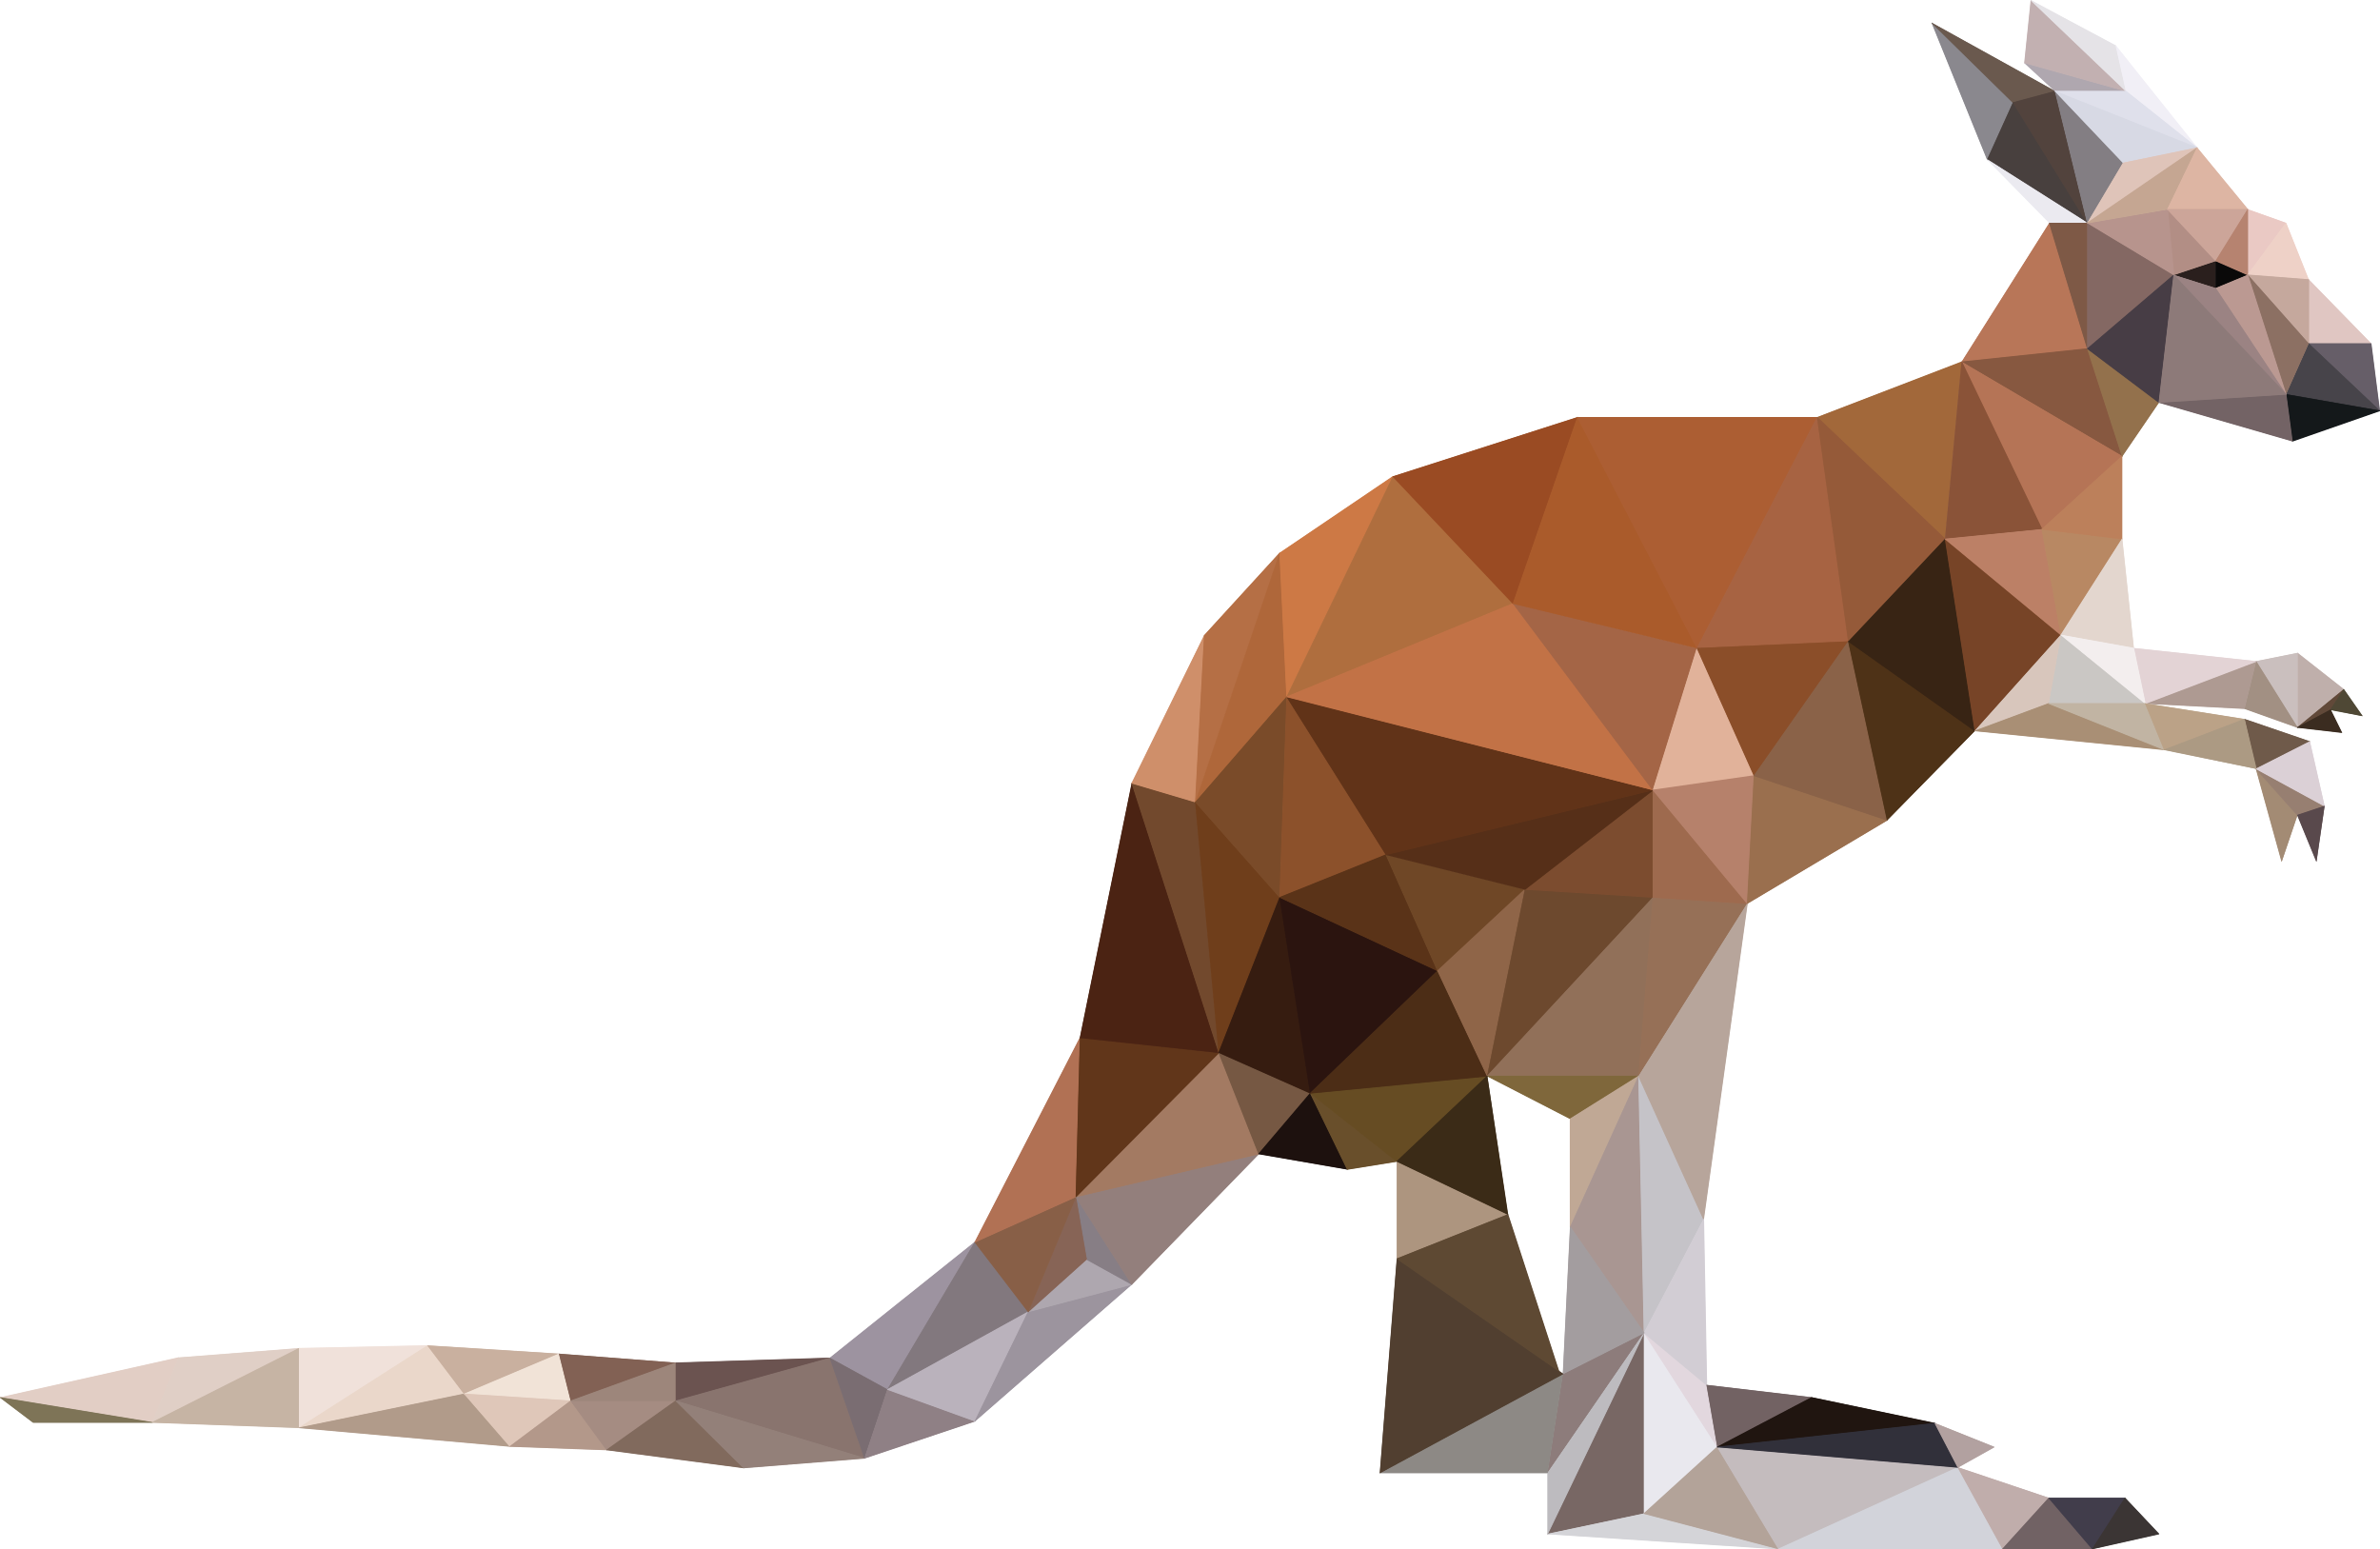 <svg xmlns="http://www.w3.org/2000/svg" viewBox="0 0 678.16 441.42"><title>Asset 2</title><g id="Layer_2" data-name="Layer 2"><g id="Layer_2-2" data-name="Layer 2"><path d="M.08,398.29a.11.11,0,0,1-.08-.1.1.1,0,0,1,.08-.1l50.78-11.36a.09.09,0,0,1,.08,0,.09.09,0,0,1,0,.1L43.5,405.32a.11.11,0,0,1-.09.07Z" style="fill:#e2cec5"/><polygon points="0.1 398.19 50.86 386.83 43.41 405.29 0.1 398.19" style="fill:#e2cec5"/><path d="M9.43,405.39,0,398.27a.1.1,0,0,1,0-.12.09.09,0,0,1,.09-.06l43.32,7.1a.09.09,0,0,1,.08.11.09.09,0,0,1-.09.09Z" style="fill:#7e7457"/><polygon points="9.43 405.29 0.1 398.19 43.41 405.29 9.43 405.29" style="fill:#7e7457"/><path d="M43.41,405.39a.09.09,0,0,1-.07,0,.11.11,0,0,1,0-.11l7.46-18.46a.09.09,0,0,1,.08-.06l34.4-2.67a.1.1,0,0,1,.1.08.1.1,0,0,1,0,.11L43.45,405.38Z" style="fill:#e0cfc6"/><polygon points="50.86 386.83 85.25 384.17 43.41 405.29 50.86 386.83" style="fill:#e0cfc6"/><path d="M43.4,405.39a.11.11,0,0,1-.09-.08.09.09,0,0,1,0-.11l41.85-21.12,0,0,.06,0a.09.09,0,0,1,0,.08v22.65a.11.11,0,0,1,0,.08l-.07,0Z" style="fill:#c6b4a4"/><polygon points="43.41 405.29 85.25 384.17 85.25 406.81 43.41 405.29" style="fill:#c6b4a4"/><path d="M85.25,406.91h0a.1.1,0,0,1-.06-.09V384.16a.12.12,0,0,1,.1-.1l36.64-.78a.1.1,0,0,1,.09.07.08.08,0,0,1,0,.11L85.31,406.9Z" style="fill:#f0e1da"/><polygon points="121.89 383.38 85.25 384.17 85.25 406.81 121.89 383.38" style="fill:#f0e1da"/><path d="M85.25,406.91a.1.1,0,0,1-.09-.06.1.1,0,0,1,0-.12l36.63-23.44h.06a.09.09,0,0,1,.08,0L132.4,397.1a.1.1,0,0,1,0,.1.1.1,0,0,1-.08.06Z" style="fill:#ead7ca"/><polygon points="121.89 383.38 132.32 397.16 85.25 406.81 121.89 383.38" style="fill:#ead7ca"/><path d="M85.24,406.91a.11.11,0,0,1-.09-.09.1.1,0,0,1,.08-.1l47.09-9.66a.12.12,0,0,1,.08,0l13,15a.09.09,0,0,1,0,.11.09.09,0,0,1-.09.05Z" style="fill:#b19b8a"/><polygon points="85.25 406.81 145.32 412.13 132.32 397.16 85.25 406.81" style="fill:#b19b8a"/><path d="M132.32,397.26a.07.07,0,0,1-.07,0l-10.44-13.78a.09.09,0,0,1,0-.11.11.11,0,0,1,.09-.05l37.42,2.36a.11.11,0,0,1,.1.08.11.11,0,0,1-.06.11l-27,11.43Z" style="fill:#c9b09f"/><polygon points="121.89 383.38 159.31 385.74 132.32 397.16 121.89 383.38" style="fill:#c9b09f"/><path d="M132.32,397.26a.08.08,0,0,1-.09-.08.09.09,0,0,1,.06-.11l27-11.42h.08a.08.08,0,0,1,.05.07l3.35,13.39a.1.1,0,0,1,0,.09.09.09,0,0,1-.07,0Z" style="fill:#f1e3d7"/><polygon points="159.31 385.74 162.66 399.13 132.32 397.16 159.31 385.74" style="fill:#f1e3d7"/><path d="M145.32,412.23a.11.11,0,0,1-.07,0l-13-15a.09.09,0,0,1,0-.11.08.08,0,0,1,.08-.06l30.34,2a.11.11,0,0,1,.09.07.1.1,0,0,1,0,.11l-17.34,13S145.34,412.23,145.32,412.23Z" style="fill:#dfc7b9"/><polygon points="132.32 397.16 162.66 399.13 145.32 412.13 132.32 397.16" style="fill:#dfc7b9"/><path d="M162.66,399.23h0a.06.06,0,0,1-.05-.06l-3.35-13.4a.08.08,0,0,1,0-.08.09.09,0,0,1,.08,0l33.29,2.56c.05,0,.08,0,.09.09a.09.09,0,0,1-.06.1l-29.94,10.84Z" style="fill:#826154"/><polygon points="159.31 385.74 192.59 388.3 162.66 399.13 159.31 385.74" style="fill:#826154"/><path d="M145.32,412.23a.1.1,0,0,1-.09-.07.11.11,0,0,1,0-.11l17.34-13,.06,0h0l.07,0,10.24,14a.12.12,0,0,1,0,.1.11.11,0,0,1-.09.06Z" style="fill:#b3988a"/><polygon points="145.32 412.13 172.9 413.12 162.66 399.13 145.32 412.13" style="fill:#b3988a"/><path d="M172.9,413.22a.12.12,0,0,1-.08,0l-10.25-14a.09.09,0,0,1,0-.1.09.09,0,0,1,.09-.06h29.93a.11.11,0,0,1,.1.07.09.09,0,0,1,0,.11L173,413.2Z" style="fill:#a58c82"/><polygon points="162.66 399.13 192.59 399.13 172.9 413.12 162.66 399.13" style="fill:#a58c82"/><path d="M162.66,399.23a.09.09,0,0,1-.1-.08.1.1,0,0,1,.06-.11l29.94-10.83h0l.06,0a.09.09,0,0,1,0,.08v10.83a.09.09,0,0,1-.1.1Z" style="fill:#9d867b"/><polygon points="162.66 399.13 192.59 388.3 192.59 399.13 162.66 399.13" style="fill:#9d867b"/><path d="M192.59,399.23a.07.07,0,0,1-.06,0,.12.12,0,0,1,0-.08V388.3a.1.1,0,0,1,.1-.1l43.92-1.38a.11.11,0,0,1,.1.09.1.1,0,0,1-.07.11l-43.92,12.21Z" style="fill:#6b5350"/><polygon points="192.59 388.3 236.51 386.92 192.59 399.13 192.59 388.3" style="fill:#6b5350"/><path d="M246.33,415.58l-53.77-16.35a.1.1,0,0,1-.07-.1.1.1,0,0,1,.07-.09l43.93-12.22h0a.12.12,0,0,1,.1.07l9.84,28.56a.08.08,0,0,1,0,.1.09.09,0,0,1-.07,0Z" style="fill:#89746e"/><polygon points="192.59 399.13 246.36 415.48 236.51 386.92 192.59 399.13" style="fill:#89746e"/><path d="M172.88,413.22a.11.11,0,0,1-.08-.08.1.1,0,0,1,0-.1l19.69-14,.06,0a.09.09,0,0,1,.07,0L212,418.17a.09.09,0,0,1,0,.11.1.1,0,0,1-.09.06Z" style="fill:#816a5d"/><polygon points="172.9 413.12 211.89 418.24 192.59 399.13 172.9 413.12" style="fill:#816a5d"/><path d="M211.89,418.34a.11.11,0,0,1-.07,0l-19.3-19.11a.09.09,0,0,1,0-.12.09.09,0,0,1,.08-.05h0l53.77,16.34a.12.12,0,0,1,.07.11c0,.05,0,.09-.09.09Z" style="fill:#938079"/><polygon points="192.59 399.13 246.36 415.48 211.89 418.24 192.59 399.13" style="fill:#938079"/><path d="M252.88,396h0l-16.38-9a.22.22,0,0,1-.05-.08.11.11,0,0,1,0-.09l41.28-33,.06,0a.11.11,0,0,1,.07,0,.11.11,0,0,1,0,.12l-24.91,42A.11.11,0,0,1,252.88,396Z" style="fill:#9d93a0"/><polygon points="236.51 386.92 277.79 353.89 252.88 395.89 236.51 386.92" style="fill:#9d93a0"/><path d="M246.36,415.58a.12.12,0,0,1-.1-.07L236.42,387a.08.08,0,0,1,0-.1.09.09,0,0,1,.06,0h.05l16.37,9a.11.11,0,0,1,0,.12l-6.53,19.59a.1.1,0,0,1-.09.07Z" style="fill:#7a6d72"/><polygon points="252.88 395.89 246.36 415.48 236.51 386.92 252.88 395.89" style="fill:#7a6d72"/><path d="M246.36,415.58a.09.09,0,0,1-.07,0,.1.1,0,0,1,0-.1l6.53-19.59a.1.1,0,0,1,.05-.06h.08l24.9,9a.12.12,0,0,1,.07.1.1.1,0,0,1-.07.09l-31.43,10.54Z" style="fill:#8f8085"/><polygon points="252.88 395.89 277.79 404.94 246.36 415.48 252.88 395.89" style="fill:#8f8085"/><path d="M252.88,396a.11.11,0,0,1-.07,0,.09.09,0,0,1,0-.12l24.9-42a.14.14,0,0,1,.08,0h0a.12.12,0,0,1,.08,0l15.18,19.87a.08.08,0,0,1,0,.08.12.12,0,0,1-.05.07L252.93,396Z" style="fill:#82787e"/><polygon points="277.79 353.89 292.97 373.76 252.88 395.89 277.79 353.89" style="fill:#82787e"/><path d="M277.76,405l-24.91-9a.1.1,0,0,1-.07-.08.11.11,0,0,1,.06-.1l40.08-22.13H293a.1.1,0,0,1,.09.14L277.88,405a.1.1,0,0,1-.09.06Z" style="fill:#bab2bc"/><polygon points="292.97 373.76 277.79 404.94 252.88 395.89 292.97 373.76" style="fill:#bab2bc"/><path d="M277.79,405l-.06,0a.11.11,0,0,1,0-.13l15.18-31.18,29.6-7.86h0a.09.09,0,0,1,.08,0,.09.09,0,0,1,0,.13l-44.71,39A.11.11,0,0,1,277.79,405Z" style="fill:#9c949e"/><polygon points="292.97 373.76 322.51 365.95 277.79 404.94 292.97 373.76" style="fill:#9c949e"/><path d="M293,373.86a.12.12,0,0,1-.09-.05.11.11,0,0,1,0-.13l16.63-14.93a.09.09,0,0,1,.07,0h0l12.9,7.13a.11.11,0,0,1,.06.1.12.12,0,0,1-.08.09L293,373.85Z" style="fill:#aea7af"/><polygon points="292.97 373.76 309.61 358.82 322.51 365.95 292.97 373.76" style="fill:#aea7af"/><path d="M322.51,366.05h-.05l-12.9-7.13L306.45,341a.09.09,0,0,1,.07-.11h0a.12.12,0,0,1,.09.05l15.95,24.95a.09.09,0,0,1,0,.12A.11.11,0,0,1,322.51,366.05Z" style="fill:#877e85"/><polygon points="309.61 358.82 306.55 341 322.51 365.95 309.61 358.82" style="fill:#877e85"/><path d="M293,373.86l-.05,0a.1.1,0,0,1,0-.12L306.46,341a.09.09,0,0,1,.09-.06h0a.11.11,0,0,1,.09.08l3.06,17.83-16.67,15A.09.09,0,0,1,293,373.86Z" style="fill:#876456"/><polygon points="306.55 341 292.97 373.76 309.61 358.82 306.55 341" style="fill:#876456"/><path d="M293,373.86a.12.12,0,0,1-.08,0L277.71,354a.11.11,0,0,1,0-.08.11.11,0,0,1,.06-.07l28.76-12.89h0a.1.1,0,0,1,.09.14L293.06,373.8a.11.11,0,0,1-.07.06Z" style="fill:#885f47"/><polygon points="277.79 353.89 306.55 341 292.97 373.76 277.79 353.89" style="fill:#885f47"/><path d="M277.79,354a.1.1,0,0,1-.09-.14l29.95-58.21a.1.1,0,0,1,.09-.06h0a.11.11,0,0,1,.08.1L306.65,341a.09.09,0,0,1-.06.09L277.83,354Z" style="fill:#b17154"/><polygon points="277.79 353.89 307.74 295.68 306.55 341 277.79 353.89" style="fill:#b17154"/><path d="M322.5,366.05a.1.1,0,0,1-.08-.05l-15.95-24.95a.09.09,0,0,1,0-.09.11.11,0,0,1,.07-.06l52.11-12.22h0a.12.12,0,0,1,.09.05.11.11,0,0,1,0,.12L322.58,366a.11.11,0,0,1-.07,0Z" style="fill:#937f7c"/><polygon points="306.55 341 358.66 328.78 322.51 365.95 306.55 341" style="fill:#937f7c"/><path d="M306.55,341.1a.12.12,0,0,1-.09-.05.11.11,0,0,1,0-.12l40.74-41.08a.08.08,0,0,1,.07,0h0a.09.09,0,0,1,.07.06l11.37,28.85a.14.14,0,0,1,0,.09.18.18,0,0,1-.07.05L306.57,341.1Z" style="fill:#a37a62"/><polygon points="306.55 341 347.29 299.93 358.66 328.78 306.55 341" style="fill:#a37a62"/><path d="M306.55,341.1h0a.09.09,0,0,1-.06-.09l1.19-45.32a.08.08,0,0,1,0-.07.11.11,0,0,1,.07,0l39.56,4.24a.1.1,0,0,1,.08.07s0,.08,0,.1l-40.74,41.08A.09.09,0,0,1,306.55,341.1Z" style="fill:#61361a"/><polygon points="306.55 341 307.74 295.68 347.29 299.93 306.55 341" style="fill:#61361a"/><path d="M358.64,328.88a.11.11,0,0,1-.07-.06L347.19,300a.11.11,0,0,1,0-.11.09.09,0,0,1,.07,0h0L373.4,311.4a.09.09,0,0,1,0,.15l-14.7,17.29a.09.09,0,0,1-.08,0Z" style="fill:#765843"/><polygon points="347.29 299.93 373.36 311.49 358.66 328.78 347.29 299.93" style="fill:#765843"/><path d="M307.73,295.78a.1.1,0,0,1-.07,0,.11.11,0,0,1,0-.08l14.77-72.53a.12.12,0,0,1,.09-.08h0a.1.1,0,0,1,.09.07l24.78,76.77a.09.09,0,0,1,0,.1.08.08,0,0,1-.07,0Z" style="fill:#4b2313"/><polygon points="307.74 295.68 322.51 223.15 347.29 299.93 307.74 295.68" style="fill:#4b2313"/><path d="M347.29,300a.1.1,0,0,1-.1-.07l-24.78-76.76a.14.14,0,0,1,0-.11.11.11,0,0,1,.08,0h0l18.12,5.37a.1.1,0,0,1,.07.09l6.67,71.39a.1.1,0,0,1-.08.11Z" style="fill:#72492d"/><polygon points="347.29 299.93 340.62 228.53 322.51 223.15 347.29 299.93" style="fill:#72492d"/><path d="M340.59,228.62l-18.11-5.37a.13.13,0,0,1-.07-.06.08.08,0,0,1,0-.08L343.08,181a.09.09,0,0,1,.09-.05h0a.11.11,0,0,1,.08.1l-2.55,47.52a.12.12,0,0,1,0,.08l-.06,0Z" style="fill:#cf8f6a"/><polygon points="340.62 228.53 343.17 181.01 322.51 223.15 340.62 228.53" style="fill:#cf8f6a"/><path d="M340.6,228.63a.11.11,0,0,1-.08-.11L343.07,181l21.52-23.54a.11.11,0,0,1,.07,0h0a.12.12,0,0,1,.05.12l-24.05,71a.1.1,0,0,1-.09.07Z" style="fill:#b56f45"/><polygon points="343.17 181.01 364.66 157.53 340.62 228.53 343.17 181.01" style="fill:#b56f45"/><path d="M340.62,228.63h-.05a.1.1,0,0,1,0-.12l24-71a.1.1,0,0,1,.09-.07h0a.11.11,0,0,1,.08.1l2,41-26,30.05A.09.09,0,0,1,340.62,228.63Z" style="fill:#af673a"/><polygon points="364.66 157.53 366.64 198.54 340.62 228.53 364.66 157.53" style="fill:#af673a"/><path d="M347.27,300a.09.09,0,0,1-.08-.09l-6.67-71.39a.09.09,0,0,1,.06-.1h0a.08.08,0,0,1,.07,0l24.05,27.16a.12.12,0,0,1,0,.1L347.38,300a.09.09,0,0,1-.09.06Z" style="fill:#6f3e1b"/><polygon points="340.62 228.53 364.66 255.68 347.29 299.93 340.62 228.53" style="fill:#6f3e1b"/><path d="M373.36,311.59h0L347.25,300a.11.11,0,0,1-.06-.13l17.38-44.24a.11.11,0,0,1,.09-.07h0a.11.11,0,0,1,.09.09l8.7,55.8a.1.1,0,0,1,0,.1Z" style="fill:#361c10"/><polygon points="364.66 255.68 373.36 311.49 347.29 299.93 364.66 255.68" style="fill:#361c10"/><path d="M364.66,255.78a.09.09,0,0,1-.07,0l-24-27.16a.09.09,0,0,1,0-.13l26-30a.13.13,0,0,1,.07,0h0a.1.1,0,0,1,.06.1l-2,57.14a.1.1,0,0,1-.06.09Z" style="fill:#7a4b29"/><polygon points="364.66 255.68 366.64 198.54 340.62 228.53 364.66 255.68" style="fill:#7a4b29"/><path d="M366.62,198.64a.11.11,0,0,1-.08-.09l-2-41,32.29-21.87.06,0,.07,0a.11.11,0,0,1,0,.12l-30.27,62.8a.1.1,0,0,1-.09.06Z" style="fill:#cd7945"/><polygon points="364.66 157.53 396.91 135.75 366.64 198.54 364.66 157.53" style="fill:#cd7945"/><path d="M358.64,328.88a.13.13,0,0,1-.08-.07.1.1,0,0,1,0-.09l14.71-17.3a.09.09,0,0,1,.07,0h0a.08.08,0,0,1,.07.05L384,333.14a.14.14,0,0,1,0,.11.12.12,0,0,1-.08,0Z" style="fill:#1d110e"/><polygon points="358.66 328.78 383.9 333.19 373.36 311.49 358.66 328.78" style="fill:#1d110e"/><path d="M383.9,333.29a.09.09,0,0,1-.09-.06l-10.54-21.7a.1.1,0,0,1,0-.12.07.07,0,0,1,.06,0s.05,0,.06,0l24.68,19.44a.1.1,0,0,1,0,.1.08.08,0,0,1-.08.07Z" style="fill:#694f2b"/><polygon points="383.9 333.19 398.04 330.92 373.36 311.49 383.9 333.19" style="fill:#694f2b"/><path d="M398,331a.07.07,0,0,1-.06,0L373.3,311.56a.08.08,0,0,1,0-.1.08.08,0,0,1,.08-.07l50.43-4.89a.09.09,0,0,1,.09.06.09.09,0,0,1,0,.11L398.11,331A.1.1,0,0,1,398,331Z" style="fill:#664c23"/><polygon points="373.36 311.49 423.78 306.6 398.04 330.92 373.36 311.49" style="fill:#664c23"/><path d="M373.33,311.58a.1.1,0,0,1-.07-.08l-8.7-55.8a.13.13,0,0,1,0-.1l.06,0h0l45,20.93a.16.16,0,0,1,.06.08.16.16,0,0,1,0,.09l-36.28,34.87a.09.09,0,0,1-.07,0Z" style="fill:#2b140f"/><polygon points="364.66 255.68 409.64 276.62 373.36 311.49 364.66 255.68" style="fill:#2b140f"/><path d="M373.36,311.59a.11.11,0,0,1-.09-.06.11.11,0,0,1,0-.12l36.28-34.87a.08.08,0,0,1,.07,0h0a.08.08,0,0,1,.07.05l14.14,30s0,.06,0,.09a.14.14,0,0,1-.08.05Z" style="fill:#4c2d16"/><polygon points="409.64 276.62 423.78 306.6 373.36 311.49 409.64 276.62" style="fill:#4c2d16"/><path d="M364.66,255.78h-.05a.12.12,0,0,1-.05-.09l2-57.14a.11.11,0,0,1,.08-.09h0a.11.11,0,0,1,.09.05l28.28,45a.08.08,0,0,1,0,.08s0,0,0,.06L364.7,255.78Z" style="fill:#8c512b"/><polygon points="366.64 198.54 394.93 243.52 364.66 255.68 366.64 198.54" style="fill:#8c512b"/><path d="M409.6,276.71l-45-20.94a.1.1,0,0,1-.06-.09.1.1,0,0,1,.07-.09l30.26-12.16h0a.1.1,0,0,1,.09.06l14.71,33.09a.11.11,0,0,1,0,.12l-.07,0Z" style="fill:#5a3318"/><polygon points="394.93 243.52 409.64 276.62 364.66 255.68 394.93 243.52" style="fill:#5a3318"/><path d="M409.62,276.71a.08.08,0,0,1-.07,0l-14.71-33.1a.09.09,0,0,1,0-.1.09.09,0,0,1,.08,0l39.62,9.9a.11.11,0,0,1,.08.08.1.1,0,0,1,0,.09l-24.89,23.2a.1.1,0,0,1-.07,0Z" style="fill:#6f4726"/><polygon points="394.93 243.52 434.53 253.42 409.64 276.62 394.93 243.52" style="fill:#6f4726"/><path d="M423.78,306.7a.1.1,0,0,1-.09-.06l-14.14-30a.11.11,0,0,1,0-.12l24.89-23.19a.11.11,0,0,1,.07,0h.05a.1.1,0,0,1,.05.11l-10.75,53.18a.11.11,0,0,1-.09.08Z" style="fill:#8f6548"/><polygon points="434.53 253.42 423.78 306.6 409.64 276.62 434.53 253.42" style="fill:#8f6548"/><path d="M423.78,306.7h0a.13.13,0,0,1-.06-.11l10.75-53.18a.1.1,0,0,1,.1-.08L471,255.58a.11.11,0,0,1,.09.07.08.08,0,0,1,0,.1l-47.23,50.92A.11.11,0,0,1,423.78,306.7Z" style="fill:#6d492e"/><polygon points="423.78 306.6 471.02 255.68 434.53 253.42 423.78 306.6" style="fill:#6d492e"/><path d="M434.52,253.52a.11.11,0,0,1-.09-.07.12.12,0,0,1,0-.11L471,225.06l.06,0h0a.11.11,0,0,1,.06.09v30.55a.11.11,0,0,1,0,.08l-.07,0Z" style="fill:#7c4c2f"/><polygon points="434.53 253.42 471.02 225.13 471.02 255.68 434.53 253.42" style="fill:#7c4c2f"/><path d="M394.9,243.62a.1.1,0,0,1-.07-.1.1.1,0,0,1,.08-.1L471,225a.11.11,0,0,1,.09.06.1.1,0,0,1,0,.12L434.59,253.5l-.06,0Z" style="fill:#562f18"/><polygon points="394.93 243.52 471.02 225.13 434.53 253.42 394.93 243.52" style="fill:#562f18"/><path d="M394.93,243.62a.12.12,0,0,1-.09-.05l-28.28-45a.11.11,0,0,1,0-.11.1.1,0,0,1,.08-.05L471,225a.09.09,0,0,1,.08.09.1.1,0,0,1-.08.1L395,243.62Z" style="fill:#613318"/><polygon points="366.64 198.54 471.02 225.13 394.93 243.52 366.64 198.54" style="fill:#613318"/><path d="M366.64,198.65a.13.13,0,0,1-.07,0,.11.11,0,0,1,0-.11l30.27-62.79a.11.11,0,0,1,.07-.06h0a.09.09,0,0,1,.07,0l34.23,36.21a.09.09,0,0,1,0,.09.09.09,0,0,1-.06.07l-64.49,26.59Z" style="fill:#af6e3e"/><polygon points="366.64 198.54 431.14 171.96 396.91 135.75 366.64 198.54" style="fill:#af6e3e"/><path d="M366.62,198.64a.11.11,0,0,1-.08-.09.12.12,0,0,1,.07-.1l64.49-26.59h0a.09.09,0,0,1,.08,0l39.88,53.17a.11.11,0,0,1,0,.12.09.09,0,0,1-.08,0Z" style="fill:#c27246"/><polygon points="366.64 198.54 471.02 225.13 431.14 171.96 366.64 198.54" style="fill:#c27246"/><path d="M431.14,172.06a.12.12,0,0,1-.08,0l-34.22-36.2a.09.09,0,0,1,0-.09.14.14,0,0,1,.07-.08l52.58-16.87h0a.11.11,0,0,1,.1.13L431.23,172a.09.09,0,0,1-.07.06Z" style="fill:#9a4b23"/><polygon points="396.91 135.75 449.49 118.88 431.14 171.96 396.91 135.75" style="fill:#9a4b23"/><path d="M471,225.23a.09.09,0,0,1-.08,0L431.06,172a.11.11,0,0,1,0-.12.1.1,0,0,1,.09,0l52.44,12.72a.1.1,0,0,1,.06,0,.08.08,0,0,1,0,.08l-12.54,40.45a.08.08,0,0,1-.07.07Z" style="fill:#a46546"/><polygon points="431.14 171.96 483.56 184.68 471.02 225.13 431.14 171.96" style="fill:#a46546"/><path d="M471,225.23a.11.11,0,0,1-.08,0,.12.12,0,0,1,0-.1l12.54-40.45a.1.1,0,0,1,.09-.07h0a.11.11,0,0,1,.09.06L499.9,221a.1.1,0,0,1-.07.14Z" style="fill:#e1b29a"/><polygon points="483.56 184.68 499.81 221.03 471.02 225.13 483.56 184.68" style="fill:#e1b29a"/><path d="M423.78,306.7a.11.11,0,0,1-.09-.06.09.09,0,0,1,0-.11L471,255.61a.09.09,0,0,1,.07,0h0a.11.11,0,0,1,.06.1L467,306.61a.1.1,0,0,1-.1.09Z" style="fill:#917059"/><polygon points="423.78 306.6 466.91 306.6 471.02 255.68 423.78 306.6" style="fill:#917059"/><path d="M447.4,318.86h0l-23.61-12.16a.1.1,0,0,1-.06-.12.12.12,0,0,1,.1-.07h43.13a.11.11,0,0,1,.1.07.1.1,0,0,1-.05.11l-19.51,12.17Z" style="fill:#7f673b"/><polygon points="466.91 306.6 447.4 318.76 423.78 306.6 466.91 306.6" style="fill:#7f673b"/><path d="M447.38,349.68a.1.1,0,0,1-.08-.1V318.76l19.56-12.25h.05l.07,0a.11.11,0,0,1,0,.12l-19.51,43a.1.1,0,0,1-.09.06Z" style="fill:#c0a895"/><polygon points="447.4 318.76 447.4 349.58 466.91 306.6 447.4 318.76" style="fill:#c0a895"/><path d="M468.46,379.87a.09.09,0,0,1-.08,0l-21.06-30.19,19.5-43.08a.1.1,0,0,1,.09-.06h0a.1.1,0,0,1,.08.1l1.55,73.17a.12.12,0,0,1-.07.1Z" style="fill:#a99692"/><polygon points="466.91 306.6 447.4 349.58 468.46 379.77 466.91 306.6" style="fill:#a99692"/><path d="M466.88,306.69a.1.1,0,0,1-.07-.1l4.11-50.91a.1.1,0,0,1,.1-.1l26.86,1.77a.15.15,0,0,1,.09.06.12.12,0,0,1,0,.1l-31,49.14a.12.12,0,0,1-.09.05Z" style="fill:#967057"/><polygon points="466.91 306.6 497.88 257.45 471.02 255.68 466.91 306.6" style="fill:#967057"/><path d="M471,255.78a.09.09,0,0,1-.09-.1V225.13A.1.1,0,0,1,471,225h0a.12.12,0,0,1,.08,0L498,257.39a.11.11,0,0,1,0,.11.12.12,0,0,1-.09.05Z" style="fill:#9e6a4e"/><polygon points="471.02 225.13 497.88 257.45 471.02 255.68 471.02 225.13" style="fill:#9e6a4e"/><path d="M497.88,257.55a.11.11,0,0,1-.08,0L470.94,225.2a.09.09,0,0,1,0-.1A.08.08,0,0,1,471,225l28.8-4.11a.09.09,0,0,1,.07,0,.11.11,0,0,1,0,.08L498,257.46a.1.1,0,0,1-.07.09Z" style="fill:#b6816b"/><polygon points="471.02 225.13 499.81 221.03 497.88 257.45 471.02 225.13" style="fill:#b6816b"/><path d="M497.88,257.55h-.05a.1.1,0,0,1-.05-.09L499.71,221a.1.1,0,0,1,.05-.08l.05,0h0l37.94,12.69a.1.1,0,0,1,.07.08.12.12,0,0,1-.05.1l-39.87,23.73Z" style="fill:#9a6f4e"/><polygon points="499.81 221.03 537.75 233.72 497.88 257.45 499.81 221.03" style="fill:#9a6f4e"/><path d="M441,437.16a.09.09,0,0,1-.08,0,.08.08,0,0,1,0-.1l27.48-57.29a.1.1,0,0,1,.09-.06h0a.09.09,0,0,1,.08.09v51.49a.09.09,0,0,1-.08.09Z" style="fill:#786764"/><polygon points="468.46 379.77 468.46 431.25 440.98 437.06 468.46 379.77" style="fill:#786764"/><path d="M468.46,431.35h0a.1.1,0,0,1-.06-.09V379.77a.1.1,0,0,1,.07-.09h0a.1.1,0,0,1,.08.05l20.91,32.51a.11.11,0,0,1,0,.13l-20.9,19A.1.1,0,0,1,468.46,431.35Z" style="fill:#e9e8ee"/><polygon points="468.46 379.77 489.36 412.29 468.46 431.25 468.46 379.77" style="fill:#e9e8ee"/><path d="M468.44,379.87a.1.1,0,0,1-.08-.1l-1.55-73.17a.1.1,0,0,1,.08-.1h0a.1.1,0,0,1,.09.06l18.51,40.76-17,32.5a.12.12,0,0,1-.09.05Z" style="fill:#c5c3c8"/><polygon points="466.91 306.6 485.42 347.37 468.46 379.77 466.91 306.6" style="fill:#c5c3c8"/><path d="M485.42,347.46a.09.09,0,0,1-.09,0l-18.51-40.77,31-49.24a.11.11,0,0,1,.09,0h0a.11.11,0,0,1,.07.11l-12.46,89.91a.1.1,0,0,1-.09.08Z" style="fill:#b7a59b"/><polygon points="466.91 306.6 497.88 257.45 485.42 347.37 466.91 306.6" style="fill:#b7a59b"/><path d="M441,437.16a.09.09,0,0,1-.09-.09A.1.1,0,0,1,441,437l27.48-5.8,38.37,10.06a.1.1,0,0,1,.07.12.11.11,0,0,1-.1.08Z" style="fill:#d4d4d8"/><polygon points="440.98 437.06 506.78 441.32 468.46 431.25 440.98 437.06" style="fill:#d4d4d8"/><path d="M506.76,441.42l-38.33-10.07a.12.12,0,0,1-.07-.07.1.1,0,0,1,0-.1l20.9-19,.07,0h0s.05,0,.07.05l17.42,29a.1.1,0,0,1-.09.15Z" style="fill:#b3a399"/><polygon points="468.46 431.25 506.78 441.32 489.36 412.29 468.46 431.25" style="fill:#b3a399"/><path d="M506.78,441.42a.12.12,0,0,1-.09-.05l-17.41-29a.11.11,0,0,1,0-.11.12.12,0,0,1,.08,0l68.52,5.8s.09,0,.09.09a.1.1,0,0,1-.05.11l-51.1,23.22Z" style="fill:#c4bcbe"/><polygon points="489.36 412.29 557.88 418.09 506.78 441.32 489.36 412.29" style="fill:#c4bcbe"/><path d="M506.78,441.42a.1.1,0,0,1-.1-.08.11.11,0,0,1,.06-.11L557.83,418h0a.09.09,0,0,1,.08.06l12.78,23.22a.17.17,0,0,1,0,.1.11.11,0,0,1-.09.05Z" style="fill:#d2d3da"/><polygon points="506.78 441.32 570.65 441.32 557.88 418.09 506.78 441.32" style="fill:#d2d3da"/><path d="M570.64,441.42a.1.1,0,0,1-.08-.05l-12.77-23.23a.09.09,0,0,1,0-.11.12.12,0,0,1,.08,0h0l25.93,8.71a.12.12,0,0,1,.07.07.1.1,0,0,1,0,.09l-13.17,14.52a.09.09,0,0,1-.07,0Z" style="fill:#c0adab"/><polygon points="557.88 418.09 583.81 426.8 570.65 441.32 557.88 418.09" style="fill:#c0adab"/><path d="M570.65,441.42a.09.09,0,0,1-.09-.06.09.09,0,0,1,0-.11l13.16-14.51a.1.1,0,0,1,.07,0h0a.12.12,0,0,1,.08,0l12.38,14.52a.08.08,0,0,1,0,.1.1.1,0,0,1-.09.06Z" style="fill:#716264"/><polygon points="570.65 441.32 596.2 441.32 583.81 426.8 570.65 441.32" style="fill:#716264"/><path d="M596.2,441.42a.09.09,0,0,1-.08,0l-12.39-14.51a.11.11,0,0,1,0-.11.11.11,0,0,1,.09-.06h21.68a.11.11,0,0,1,.09.06.12.12,0,0,1,0,.1l-9.29,14.51a.08.08,0,0,1-.08.05Z" style="fill:#413d4b"/><polygon points="583.81 426.8 605.49 426.8 596.2 441.32 583.81 426.8" style="fill:#413d4b"/><path d="M596.2,441.42a.12.12,0,0,1-.08,0,.09.09,0,0,1,0-.11l9.29-14.52a.14.14,0,0,1,.08-.05h0a.09.09,0,0,1,.07,0L615.24,437a.12.12,0,0,1,0,.1.12.12,0,0,1-.07.07Z" style="fill:#3b3534"/><polygon points="605.49 426.8 615.16 437.06 596.2 441.32 605.49 426.8" style="fill:#3b3534"/><path d="M489.36,412.39a.1.1,0,0,1-.08-.05l-20.91-32.51a.12.12,0,0,1,0-.13.11.11,0,0,1,.07,0l.06,0,17.84,14.86,3.1,17.71a.1.1,0,0,1-.06.11Z" style="fill:#e2d7de"/><polygon points="486.3 394.63 468.46 379.77 489.36 412.29 486.3 394.63" style="fill:#e2d7de"/><path d="M486.3,394.73l-.07,0-17.84-14.86a.11.11,0,0,1,0-.12l17-32.41a.09.09,0,0,1,.09-.05h0a.11.11,0,0,1,.08.09l.88,47.27a.09.09,0,0,1-.06.09Z" style="fill:#d2cdd4"/><polygon points="486.3 394.63 485.42 347.37 468.46 379.77 486.3 394.63" style="fill:#d2cdd4"/><path d="M440.94,419.75a.09.09,0,0,1-.06-.1l4.37-28.21,23.16-11.76h0a.1.1,0,0,1,.07,0,.09.09,0,0,1,0,.12l-27.48,39.89a.09.09,0,0,1-.08,0Z" style="fill:#8d7c7b"/><polygon points="468.46 379.77 445.35 391.46 440.98 419.66 468.46 379.77" style="fill:#8d7c7b"/><path d="M441,437.16a.1.1,0,0,1-.07-.1v-17.4l27.5-39.94a.1.1,0,0,1,.08-.05l.05,0a.11.11,0,0,1,0,.13L441.07,437.1a.11.11,0,0,1-.09.06Z" style="fill:#bdbbbf"/><polygon points="468.46 379.77 440.98 419.66 440.98 437.06 468.46 379.77" style="fill:#bdbbbf"/><path d="M445.35,391.56l-.06,0a.08.08,0,0,1,0-.09l2.05-41.88a.11.11,0,0,1,.07-.09h0a.09.09,0,0,1,.08,0l21.06,30.2a.11.11,0,0,1,0,.08.09.09,0,0,1-.06.06l-23.11,11.69Z" style="fill:#a39d9f"/><polygon points="445.35 391.46 447.4 349.58 468.46 379.77 445.35 391.46" style="fill:#a39d9f"/><path d="M489.36,412.39h0a.13.13,0,0,1-.06-.07l-3.06-17.66a.11.11,0,0,1,0-.09.09.09,0,0,1,.07,0l30,3.53a.09.09,0,0,1,.08.08.1.1,0,0,1-.05.11l-26.9,14.13Z" style="fill:#726263"/><polygon points="486.3 394.63 516.26 398.16 489.36 412.29 486.3 394.63" style="fill:#726263"/><path d="M489.36,412.39a.1.1,0,0,1-.09-.07.09.09,0,0,1,0-.12l26.91-14.13,35.14,7.35a.1.1,0,0,1,.08.1.09.09,0,0,1-.09.09Z" style="fill:#201510"/><polygon points="516.26 398.16 551.34 405.51 489.36 412.29 516.26 398.16" style="fill:#201510"/><path d="M489.35,412.39a.11.11,0,0,1-.09-.1.1.1,0,0,1,.09-.1l62-6.78a.11.11,0,0,1,.09.06L558,418.05a.09.09,0,0,1-.08.14Z" style="fill:#31303a"/><polygon points="489.36 412.29 557.88 418.09 551.34 405.51 489.36 412.29" style="fill:#31303a"/><path d="M557.85,418.19a.1.1,0,0,1-.06-.05l-6.54-12.58a.09.09,0,0,1,0-.11.1.1,0,0,1,.07,0h0l16.92,6.77a.1.1,0,0,1,.06.09.07.07,0,0,1-.05.09l-10.39,5.81h-.07Z" style="fill:#b2a1a0"/><polygon points="551.34 405.51 568.26 412.29 557.88 418.09 551.34 405.51" style="fill:#b2a1a0"/><path d="M393.2,419.76a.1.1,0,0,1-.1-.07.11.11,0,0,1,0-.12l52.15-28.2h.05l0,0a.08.08,0,0,1,0,.1l-4.37,28.2a.08.08,0,0,1-.09.08Z" style="fill:#8d8985"/><polygon points="440.98 419.66 393.2 419.66 445.35 391.46 440.98 419.66" style="fill:#8d8985"/><path d="M393.2,419.76h-.06a.1.1,0,0,1,0-.1l4.84-61.06a.11.11,0,0,1,.06-.09h0l.06,0,47.3,32.87a.11.11,0,0,1,.05.09.16.16,0,0,1-.06.08l-52.15,28.2Z" style="fill:#513f30"/><polygon points="393.2 419.66 398.04 358.59 445.35 391.46 393.2 419.66" style="fill:#513f30"/><path d="M398,358.69H398a.13.13,0,0,1,0-.09V330.92a.1.1,0,0,1,.05-.08l.05,0h0l31.6,15.09a.11.11,0,0,1,.06.09.09.09,0,0,1-.06.09l-31.6,12.59Z" style="fill:#ad957f"/><polygon points="398.04 358.59 398.04 330.92 429.64 346.01 398.04 358.59" style="fill:#ad957f"/><path d="M444.14,390.72h-.05l-46.11-32a.13.13,0,0,1,0-.1s0-.07.06-.08l31.6-12.58h.08a.09.09,0,0,1,.06.06l14.5,44.61a.09.09,0,0,1,0,.11S444.16,390.72,444.14,390.72Z" style="fill:#5e4933"/><polygon points="429.64 346.01 444.14 390.62 398.04 358.59 429.64 346.01" style="fill:#5e4933"/><path d="M429.64,346.11h0L398,331a.11.11,0,0,1-.06-.07.14.14,0,0,1,0-.09l25.74-24.32a.11.11,0,0,1,.07,0h0s.07.05.07.08L429.74,346a.09.09,0,0,1,0,.09Z" style="fill:#3b2b17"/><polygon points="429.64 346.01 423.78 306.6 398.04 330.92 429.64 346.01" style="fill:#3b2b17"/><path d="M431.11,172.05a.07.07,0,0,1-.06-.05.08.08,0,0,1,0-.08l18.36-53.08a.09.09,0,0,1,.08-.06h0a.11.11,0,0,1,.09,0l34.06,65.8a.09.09,0,0,1,0,.11.08.08,0,0,1-.07,0Z" style="fill:#aa5b2b"/><polygon points="449.49 118.88 483.56 184.68 431.14 171.96 449.49 118.88" style="fill:#aa5b2b"/><path d="M483.56,184.78a.09.09,0,0,1-.09-.05L449.4,118.92a.12.12,0,0,1,0-.1s0,0,.08,0h68.32a.1.1,0,0,1,.09,0,.09.09,0,0,1,0,.1l-34.26,65.81a.09.09,0,0,1-.08.05Z" style="fill:#ac5e33"/><polygon points="449.49 118.88 517.81 118.88 483.56 184.68 449.49 118.88" style="fill:#ac5e33"/><path d="M554.26,153.65a.09.09,0,0,1-.07,0L517.74,119a.16.16,0,0,1,0-.09.1.1,0,0,1,.07-.08L558.94,103h0l.06,0a.11.11,0,0,1,0,.09l-4.71,50.43a.08.08,0,0,1-.07.08Z" style="fill:#a2683a"/><polygon points="517.81 118.88 558.97 103.12 554.26 153.55 517.81 118.88" style="fill:#a2683a"/><path d="M483.56,184.78a.11.11,0,0,1-.09-.05.09.09,0,0,1,0-.1l34.25-65.8a.11.11,0,0,1,.09,0h0s.07,0,.08.08l8.88,63.89a.19.19,0,0,1,0,.08.12.12,0,0,1-.08,0Z" style="fill:#a76342"/><polygon points="483.56 184.68 526.69 182.77 517.81 118.88 483.56 184.68" style="fill:#a76342"/><path d="M526.66,182.86a.1.1,0,0,1-.07-.08l-8.88-63.89a.11.11,0,0,1,.06-.1h0l.07,0,36.45,34.68a.1.1,0,0,1,0,.14l-27.57,29.22a.09.09,0,0,1-.07,0Z" style="fill:#955a39"/><polygon points="526.69 182.77 554.26 153.55 517.81 118.88 526.69 182.77" style="fill:#955a39"/><path d="M499.8,221.13a.09.09,0,0,1-.08-.06l-16.26-36.35a.1.1,0,0,1,0-.09.1.1,0,0,1,.08,0l43.14-1.91a.11.11,0,0,1,.09.05.09.09,0,0,1,0,.1L499.9,221.09a.1.1,0,0,1-.09,0Z" style="fill:#8b4e29"/><polygon points="526.69 182.77 499.81 221.03 483.56 184.68 526.69 182.77" style="fill:#8b4e29"/><path d="M537.72,233.82l-37.94-12.69a.11.11,0,0,1-.06-.07.08.08,0,0,1,0-.08l26.88-38.27a.09.09,0,0,1,.08,0h0a.11.11,0,0,1,.08.08l11.06,50.95a.13.13,0,0,1,0,.1l-.06,0Z" style="fill:#8a6248"/><polygon points="526.69 182.77 537.75 233.72 499.81 221.03 526.69 182.77" style="fill:#8a6248"/><path d="M537.72,233.82a.1.1,0,0,1-.07-.08l-11.06-51a.12.12,0,0,1,0-.11h.06a.07.07,0,0,1,.06,0l36,25.47a.12.12,0,0,1,0,.08.09.09,0,0,1,0,.07l-25,25.48a.11.11,0,0,1-.07,0Z" style="fill:#4e3217"/><polygon points="526.69 182.77 562.74 208.25 537.75 233.72 526.69 182.77" style="fill:#4e3217"/><path d="M562.74,208.35l-.06,0-36-25.48a.1.1,0,0,1,0-.07.11.11,0,0,1,0-.08l27.57-29.22a.09.09,0,0,1,.07,0h0a.11.11,0,0,1,.07.08l8.48,54.7a.09.09,0,0,1-.05.1Z" style="fill:#382414"/><polygon points="562.74 208.25 554.26 153.55 526.69 182.77 562.74 208.25" style="fill:#382414"/><path d="M559,103.22s-.07,0-.08,0a.11.11,0,0,1,0-.11l25-39.59a.13.13,0,0,1,.09,0h0a.08.08,0,0,1,.08.07l10.84,35.81a.1.1,0,0,1,0,.09.1.1,0,0,1-.07,0Z" style="fill:#b87658"/><polygon points="558.97 103.12 583.95 63.54 594.79 99.35 558.97 103.12" style="fill:#b87658"/><path d="M604.68,130.09l0,0-45.71-26.86a.1.1,0,0,1,0-.11A.12.12,0,0,1,559,103l35.83-3.77a.1.1,0,0,1,.09.07l9.9,30.64a.1.1,0,0,1,0,.1A.09.09,0,0,1,604.68,130.09Z" style="fill:#875840"/><polygon points="558.97 103.12 604.68 129.99 594.79 99.35 558.97 103.12" style="fill:#875840"/><path d="M581.81,150.92a.11.11,0,0,1-.07-.06l-22.86-47.69a.11.11,0,0,1,0-.12.11.11,0,0,1,.07,0l0,0,45.71,26.86a.09.09,0,0,1,0,.08.08.08,0,0,1,0,.08L581.9,150.9l-.07,0Z" style="fill:#b57456"/><polygon points="558.97 103.12 581.83 150.82 604.68 129.99 558.97 103.12" style="fill:#b57456"/><path d="M554.26,153.65a.09.09,0,0,1-.07,0,.11.11,0,0,1,0-.08l4.71-50.43A.12.12,0,0,1,559,103h0a.11.11,0,0,1,.09.06l22.86,47.7a.1.1,0,0,1,0,.09.08.08,0,0,1-.07,0Z" style="fill:#8a5338"/><polygon points="554.26 153.55 581.83 150.82 558.97 103.12 554.26 153.55" style="fill:#8a5338"/><path d="M562.71,208.34a.11.11,0,0,1-.07-.08l-8.48-54.7a.09.09,0,0,1,.05-.1h0l.06,0,33,27.35a.1.1,0,0,1,0,.07.09.09,0,0,1,0,.07l-24.5,27.35a.12.12,0,0,1-.08,0Z" style="fill:#774427"/><polygon points="562.74 208.25 587.25 180.9 554.26 153.55 562.74 208.25" style="fill:#774427"/><path d="M587.25,181a.11.11,0,0,1-.07,0l-33-27.34a.1.1,0,0,1,0-.11.11.11,0,0,1,.09-.07l27.58-2.73a.11.11,0,0,1,.1.08l5.42,30.08a.12.12,0,0,1-.05.1Z" style="fill:#bc8066"/><polygon points="587.25 180.9 581.83 150.82 554.26 153.55 587.25 180.9" style="fill:#bc8066"/><path d="M587.23,181a.11.11,0,0,1-.08-.09l-5.42-30.07a.1.1,0,0,1,0-.09.11.11,0,0,1,.08,0l22.87,2.73a.09.09,0,0,1,.07.06.07.07,0,0,1,0,.09L587.33,181a.1.1,0,0,1-.08.05Z" style="fill:#b88863"/><polygon points="587.25 180.9 604.68 153.55 581.83 150.82 587.25 180.9" style="fill:#b88863"/><path d="M581.82,150.92a.1.1,0,0,1-.09-.07.09.09,0,0,1,0-.1l22.86-20.84.06,0h0a.11.11,0,0,1,.06.1v23.56a.1.1,0,0,1-.1.1Z" style="fill:#bc805b"/><polygon points="604.68 153.55 604.68 129.99 581.83 150.82 604.68 153.55" style="fill:#bc805b"/><path d="M587.23,181a.11.11,0,0,1-.07-.06.12.12,0,0,1,0-.1L604.6,153.5a.1.1,0,0,1,.08-.05h0a.1.1,0,0,1,.07.09l3.3,31.13a.08.08,0,0,1,0,.08.09.09,0,0,1-.07,0Z" style="fill:#e3d6ce"/><polygon points="604.68 153.55 607.98 184.68 587.25 180.9 604.68 153.55" style="fill:#e3d6ce"/><path d="M654.64,207.37h0a.09.09,0,0,1-.06-.09v-21.2a.09.09,0,0,1,.05-.09h0a.07.07,0,0,1,.06,0l13.2,10.37a.08.08,0,0,1,0,.07.11.11,0,0,1,0,.08l-13.2,10.84A.07.07,0,0,1,654.64,207.37Z" style="fill:#bfafab"/><polygon points="654.64 186.07 667.83 196.43 654.64 207.27 654.64 186.07" style="fill:#bfafab"/><path d="M654.64,207.37a.1.1,0,0,1-.09,0l-11.78-18.85a.09.09,0,0,1,0-.1.11.11,0,0,1,.07-.06l11.8-2.35a.07.07,0,0,1,.06,0,.09.09,0,0,1,0,.08v21.2a.1.1,0,0,1-.07.1Z" style="fill:#cabfbe"/><polygon points="654.64 186.07 642.86 188.42 654.64 207.27 654.64 186.07" style="fill:#cabfbe"/><path d="M654.61,207.37,639.52,202a.09.09,0,0,1-.06-.11l3.3-13.48a.11.11,0,0,1,.08-.08h0a.1.1,0,0,1,.08.05l11.78,18.85a.11.11,0,0,1,0,.12.11.11,0,0,1-.08,0Z" style="fill:#a29083"/><polygon points="642.86 188.42 639.56 201.9 654.64 207.27 642.86 188.42" style="fill:#a29083"/><path d="M611.28,200.54a.11.11,0,0,1-.1-.08.1.1,0,0,1,.07-.11l31.57-12h0l.06,0a.09.09,0,0,1,0,.1l-3.3,13.47a.09.09,0,0,1-.09.08Z" style="fill:#ae9a92"/><polygon points="642.86 188.42 611.28 200.44 639.56 201.9 642.86 188.42" style="fill:#ae9a92"/><path d="M611.28,200.54h0a.18.18,0,0,1-.05-.07l-3.29-15.76a.1.1,0,0,1,0-.09.09.09,0,0,1,.07,0l34.89,3.74a.12.12,0,0,1,.09.09.11.11,0,0,1-.07.11l-31.57,12Z" style="fill:#e3d3d5"/><polygon points="642.86 188.42 607.98 184.68 611.28 200.44 642.86 188.42" style="fill:#e3d3d5"/><path d="M583.71,200.54a.08.08,0,0,1-.07,0,.11.11,0,0,1,0-.08l3.54-19.54a.12.12,0,0,1,.06-.08h0a.07.07,0,0,1,.06,0l24,19.54a.11.11,0,0,1,0,.11.12.12,0,0,1-.1.07Z" style="fill:#cac7c4"/><polygon points="611.28 200.44 583.71 200.44 587.25 180.9 611.28 200.44" style="fill:#cac7c4"/><path d="M611.28,200.54l-.06,0-24-19.55a.1.1,0,0,1,0-.12.09.09,0,0,1,.09,0L608,184.58a.11.11,0,0,1,.08.08l3.3,15.76a.11.11,0,0,1,0,.11Z" style="fill:#f3eeee"/><polygon points="611.28 200.44 607.98 184.68 587.25 180.9 611.28 200.44" style="fill:#f3eeee"/><path d="M562.74,208.35a.1.1,0,0,1-.08,0,.09.09,0,0,1,0-.12l24.5-27.35a.11.11,0,0,1,.08,0h0a.11.11,0,0,1,.06.1l-3.54,19.55-21,7.88Z" style="fill:#d8c6bc"/><polygon points="583.71 200.44 562.74 208.25 587.25 180.9 583.71 200.44" style="fill:#d8c6bc"/><path d="M562.73,208.34a.11.11,0,0,1-.09-.08.11.11,0,0,1,.07-.11l21-7.8,33.06,13.19a.11.11,0,0,1,.06.12.11.11,0,0,1-.1.08Z" style="fill:#a98f75"/><polygon points="562.74 208.25 616.7 213.63 583.71 200.44 562.74 208.25" style="fill:#a98f75"/><path d="M616.66,213.73l-33-13.2a.1.1,0,0,1-.07-.11.11.11,0,0,1,.1-.08h27.57a.09.09,0,0,1,.09.06l5.42,13.2a.09.09,0,0,1,0,.11.09.09,0,0,1-.07,0Z" style="fill:#c1b4a3"/><polygon points="583.71 200.44 611.28 200.44 616.7 213.63 583.71 200.44" style="fill:#c1b4a3"/><path d="M616.7,213.74a.11.11,0,0,1-.09-.07l-5.42-13.19a.11.11,0,0,1,0-.1.09.09,0,0,1,.08,0l28.29,4.47a.11.11,0,0,1,.09.09.1.1,0,0,1-.07.1l-22.85,8.73Z" style="fill:#bba287"/><polygon points="611.28 200.44 639.56 204.91 616.7 213.63 611.28 200.44" style="fill:#bba287"/><path d="M642.81,219.15a.18.18,0,0,1,0-.07l-3.3-14.15a.1.1,0,0,1,0-.1l.07,0h0l18.61,6.37a.11.11,0,0,1,.07.09.12.12,0,0,1,0,.1l-15.32,7.77h-.09Z" style="fill:#6f5a4a"/><polygon points="639.56 204.91 658.17 211.28 642.86 219.06 639.56 204.91" style="fill:#6f5a4a"/><path d="M616.68,213.73a.11.11,0,0,1-.08-.09.1.1,0,0,1,.07-.1l22.85-8.73h.09a.15.15,0,0,1,0,.06L643,219a.09.09,0,0,1,0,.09.11.11,0,0,1-.07,0Z" style="fill:#ac9a83"/><polygon points="642.86 219.06 616.7 213.63 639.56 204.91 642.86 219.06" style="fill:#ac9a83"/><path d="M650.16,245.55a.12.12,0,0,1-.1-.08l-7.3-26.39a.1.1,0,0,1,0-.11l.05,0a.13.13,0,0,1,.07,0l11.78,13.19a.1.1,0,0,1,0,.1l-4.47,13.2a.12.12,0,0,1-.1.07Z" style="fill:#a38b74"/><polygon points="642.86 219.06 650.16 245.45 654.64 232.25 642.86 219.06" style="fill:#a38b74"/><path d="M654.64,232.35a.11.11,0,0,1-.08,0l-11.78-13.2a.11.11,0,0,1,0-.13.12.12,0,0,1,.08,0l0,0,19.5,10.62a.12.12,0,0,1,.05.1.1.1,0,0,1-.07.08l-7.71,2.57Z" style="fill:#977f71"/><polygon points="642.86 219.06 654.64 232.25 662.35 229.68 642.86 219.06" style="fill:#977f71"/><path d="M662.35,229.78h-.05l-19.49-10.63a.11.11,0,0,1,0-.09.09.09,0,0,1,0-.08l15.32-7.78h.09a.13.13,0,0,1,0,.07l4.18,18.4a.12.12,0,0,1,0,.1Z" style="fill:#dbd0d6"/><polygon points="642.86 219.06 658.17 211.28 662.35 229.68 642.86 219.06" style="fill:#dbd0d6"/><path d="M660.06,245.55a.1.1,0,0,1-.09-.07l-5.42-13.19a.08.08,0,0,1,0-.08.06.06,0,0,1,.06-.05l7.71-2.57h0l.06,0a.12.12,0,0,1,0,.09l-2.29,15.77a.14.14,0,0,1-.09.09Z" style="fill:#59494c"/><polygon points="662.35 229.68 660.06 245.45 654.64 232.25 662.35 229.68" style="fill:#59494c"/><path d="M604.67,130.08a.09.09,0,0,1-.08-.06l-9.9-30.64a.1.1,0,0,1,0-.11l.06,0,.06,0,20.37,15.32a.11.11,0,0,1,0,.14L604.77,130a.11.11,0,0,1-.09.05Z" style="fill:#93714c"/><polygon points="604.68 129.99 615.16 114.67 594.79 99.35 604.68 129.99" style="fill:#93714c"/><path d="M566.26,45.54a.09.09,0,0,1-.09-.06L550.39,6.58a.11.11,0,0,1,0-.12h.06l.07,0,23.12,22.67a.16.16,0,0,1,0,.12l-7.34,16.22a.09.09,0,0,1-.09.06Z" style="fill:#8a888e"/><polygon points="550.48 6.54 566.26 45.44 573.6 29.22 550.48 6.54" style="fill:#8a888e"/><path d="M573.6,29.32a.11.11,0,0,1-.08,0L550.41,6.62a.09.09,0,0,1,0-.13.09.09,0,0,1,.08,0h0l35.12,19.45a.11.11,0,0,1,.05.1.11.11,0,0,1-.08.08l-12,3.22Z" style="fill:#6a594e"/><polygon points="550.48 6.54 585.6 25.99 573.6 29.22 550.48 6.54" style="fill:#6a594e"/><path d="M594.79,63.64l-.06,0-28.52-18.1a.09.09,0,0,1,0-.12l7.33-16.23a.11.11,0,0,1,.09-.05h0a.09.09,0,0,1,.08,0l21.19,34.32a.1.1,0,0,1,0,.13A.11.11,0,0,1,594.79,63.64Z" style="fill:#48403e"/><polygon points="573.6 29.22 594.79 63.54 566.26 45.44 573.6 29.22" style="fill:#48403e"/><path d="M584,63.64,566.19,45.51a.09.09,0,0,1,0-.13.09.09,0,0,1,.08,0l0,0,28.53,18.09a.1.1,0,0,1-.05.19Z" style="fill:#ebeaf0"/><polygon points="566.26 45.44 583.95 63.54 594.79 63.54 566.26 45.44" style="fill:#ebeaf0"/><path d="M594.79,63.64a.11.11,0,0,1-.09,0L573.51,29.27a.1.1,0,0,1,0-.09.11.11,0,0,1,.07-.06l12-3.22h0l0,0a.07.07,0,0,1,0,.06l9.19,37.54a.1.1,0,0,1,0,.12Z" style="fill:#52433d"/><polygon points="594.79 63.54 585.6 25.99 573.6 29.22 594.79 63.54" style="fill:#52433d"/><path d="M594.77,63.64a.11.11,0,0,1-.08-.08L585.5,26a.09.09,0,0,1,0-.11l.05,0a.11.11,0,0,1,.07,0L605,46.31a.09.09,0,0,1,0,.12L594.87,63.59a.09.09,0,0,1-.08,0Z" style="fill:#837e83"/><polygon points="585.6 25.99 604.97 46.38 594.79 63.54 585.6 25.99" style="fill:#837e83"/><path d="M585.6,26.09,576.81,18a.11.11,0,0,1,0-.12.11.11,0,0,1,.09,0h0l28.94,8.12a.09.09,0,0,1,.07.11.1.1,0,0,1-.1.08Z" style="fill:#afa7af"/><polygon points="585.6 25.99 576.88 17.88 605.82 25.99 585.6 25.99" style="fill:#afa7af"/><path d="M605.8,26.09,576.85,18a.11.11,0,0,1-.07-.11L578.61.09a.09.09,0,0,1,.06-.08h0a.11.11,0,0,1,.07,0l27.11,25.89a.09.09,0,0,1,0,.12.11.11,0,0,1-.09.05Z" style="fill:#c2b0b1"/><polygon points="576.88 17.88 578.71 0.1 605.82 25.99 576.88 17.88" style="fill:#c2b0b1"/><path d="M605.82,26.09l-.07,0L578.64.17a.09.09,0,0,1,0-.13.09.09,0,0,1,.08,0h0L603,13l2.94,13a.1.1,0,0,1,0,.11Z" style="fill:#e5e3e7"/><polygon points="578.71 0.1 602.93 13.05 605.82 25.99 578.71 0.1" style="fill:#e5e3e7"/><path d="M626.05,42.21a.11.11,0,0,1-.07,0L605.76,26.07l-2.92-13a.09.09,0,0,1,0-.11h0a.11.11,0,0,1,.08,0L626.13,42a.12.12,0,0,1,0,.14A.11.11,0,0,1,626.05,42.21Z" style="fill:#f1eff6"/><polygon points="602.93 13.05 626.05 42.11 605.82 25.99 602.93 13.05" style="fill:#f1eff6"/><path d="M626,42.2,585.56,26.09a.11.11,0,0,1-.06-.12.11.11,0,0,1,.1-.08h20.22L626.11,42a.09.09,0,0,1,0,.13.09.09,0,0,1-.08.05Z" style="fill:#dfe0eb"/><polygon points="585.6 25.99 626.05 42.11 605.82 25.99 585.6 25.99" style="fill:#dfe0eb"/><path d="M605,46.48a.09.09,0,0,1-.07,0L585.52,26.06a.1.1,0,0,1,.08-.17h0L626.08,42a.11.11,0,0,1,.07.11s0,.08-.08.08Z" style="fill:#d7d9e4"/><polygon points="585.6 25.99 604.97 46.38 626.05 42.11 585.6 25.99" style="fill:#d7d9e4"/><path d="M594.79,99.45a.09.09,0,0,1-.1-.07L583.85,63.57a.1.1,0,0,1,0-.09.09.09,0,0,1,.08,0h10.84a.1.1,0,0,1,.1.1V99.35a.1.1,0,0,1-.09.1Z" style="fill:#7e5946"/><polygon points="594.79 63.54 594.79 99.35 583.95 63.54 594.79 63.54" style="fill:#7e5946"/><path d="M594.79,63.64a.09.09,0,0,1-.07,0,.11.11,0,0,1,0-.12l10.19-17.16L626.05,42a.1.1,0,0,1,.09.06.1.1,0,0,1,0,.12L594.84,63.62Z" style="fill:#dfc4b9"/><polygon points="594.79 63.54 626.05 42.11 604.97 46.38 594.79 63.54" style="fill:#dfc4b9"/><path d="M594.79,99.45h0a.09.09,0,0,1-.06-.09V63.54a.11.11,0,0,1,0-.09h.1l24.59,14.8a.09.09,0,0,1,.05.08.11.11,0,0,1,0,.08l-24.6,21A.07.07,0,0,1,594.79,99.45Z" style="fill:#846863"/><polygon points="594.79 99.35 619.38 78.33 594.79 63.54 594.79 99.35" style="fill:#846863"/><path d="M615.16,114.77l-.06,0L594.73,99.43a.07.07,0,0,1,0-.07.11.11,0,0,1,0-.08l24.59-21a.11.11,0,0,1,.07,0l0,0a.12.12,0,0,1,.05.1l-4.22,36.33a.1.1,0,0,1-.06.08Z" style="fill:#473d45"/><polygon points="594.79 99.35 615.16 114.67 619.38 78.33 594.79 99.35" style="fill:#473d45"/><path d="M631.35,82.21l-12-3.78a.1.1,0,0,1-.07-.09.1.1,0,0,1,.07-.1l12-4h0l.06,0a.09.09,0,0,1,0,.08v7.78a.09.09,0,0,1,0,.08.07.07,0,0,1-.06,0Z" style="fill:#2a1f1d"/><polygon points="619.38 78.33 631.38 74.33 631.38 82.11 619.38 78.33" style="fill:#2a1f1d"/><path d="M631.38,82.21h0a.11.11,0,0,1-.05-.09V74.33a.1.1,0,0,1,.05-.08l0,0h0l9.11,4a.1.1,0,0,1,.06.1.1.1,0,0,1-.06.09l-9.11,3.78Z" style="fill:#0a0909"/><polygon points="631.38 74.33 640.49 78.33 631.38 82.11 631.38 74.33" style="fill:#0a0909"/><path d="M619.38,78.43h0a.1.1,0,0,1-.05-.08L617.5,59.67a.11.11,0,0,1,.06-.1h0a.12.12,0,0,1,.08,0l13.78,14.67a.1.1,0,0,1,0,.09.1.1,0,0,1-.07.07l-12,4Z" style="fill:#b28e85"/><polygon points="631.38 74.33 617.6 59.66 619.38 78.33 631.38 74.33" style="fill:#b28e85"/><path d="M619.38,78.43h0l-24.59-14.8a.09.09,0,0,1,0-.1.11.11,0,0,1,.08-.08l22.83-3.88a.07.07,0,0,1,.06,0,.07.07,0,0,1,0,.07l1.78,18.67a.1.1,0,0,1-.05.09Z" style="fill:#b7948d"/><polygon points="617.6 59.66 594.79 63.54 619.38 78.33 617.6 59.66" style="fill:#b7948d"/><path d="M594.79,63.64a.13.13,0,0,1-.1-.06.1.1,0,0,1,0-.12L626,42h.06a.07.07,0,0,1,.06,0,.1.1,0,0,1,0,.12l-8.45,17.56Z" style="fill:#c5a692"/><polygon points="617.6 59.66 626.05 42.11 594.79 63.54 617.6 59.66" style="fill:#c5a692"/><path d="M617.6,59.77a.1.1,0,0,1-.08-.05.12.12,0,0,1,0-.1L626,42.06A.08.08,0,0,1,626,42h0a.08.08,0,0,1,.07,0L640.57,59.6a.11.11,0,0,1,0,.11.13.13,0,0,1-.1.06Z" style="fill:#ddb5a3"/><polygon points="626.05 42.11 640.49 59.66 617.6 59.66 626.05 42.11" style="fill:#ddb5a3"/><path d="M631.38,74.43a.11.11,0,0,1-.07,0L617.53,59.73a.08.08,0,0,1,0-.1.11.11,0,0,1,.09-.07h22.89a.1.1,0,0,1,.09.06.09.09,0,0,1,0,.1l-9.11,14.67a.12.12,0,0,1-.08,0Z" style="fill:#cca599"/><polygon points="640.49 59.66 631.38 74.33 617.6 59.66 640.49 59.66" style="fill:#cca599"/><path d="M640.46,78.43a.09.09,0,0,1-.06-.1V59.67a.1.1,0,0,1,0-.09l0,0h0l10.89,3.87a.11.11,0,0,1,.06.07.14.14,0,0,1,0,.09l-10.9,14.79s0,0-.08,0Z" style="fill:#eac9c4"/><polygon points="640.49 59.66 651.38 63.54 640.49 78.33 640.49 59.66" style="fill:#eac9c4"/><path d="M640.45,78.43l-9.11-4a.18.18,0,0,1-.05-.07.08.08,0,0,1,0-.08l9.11-14.67a.1.1,0,0,1,.08,0h0a.1.1,0,0,1,.07.1V78.33a.1.1,0,0,1,0,.09h-.1Z" style="fill:#b68370"/><polygon points="640.49 59.66 631.38 74.33 640.49 78.33 640.49 59.66" style="fill:#b68370"/><path d="M640.49,78.43a.11.11,0,0,1-.09-.05.11.11,0,0,1,0-.1l10.9-14.8s0,0,.08,0h0s.06,0,.08.06l6.44,16.13a.09.09,0,0,1,0,.1.12.12,0,0,1-.08,0Z" style="fill:#eed1c7"/><polygon points="651.38 63.54 657.83 79.67 640.49 78.33 651.38 63.54" style="fill:#eed1c7"/><path d="M657.83,98a.09.09,0,0,1-.1-.1V79.67a.1.1,0,0,1,.06-.09h0a.09.09,0,0,1,.07,0l17.78,18.22a.09.09,0,0,1,0,.11.09.09,0,0,1-.09.06Z" style="fill:#e0c6c2"/><polygon points="657.83 79.67 675.61 97.89 657.83 97.89 657.83 79.67" style="fill:#e0c6c2"/><path d="M657.83,98a.08.08,0,0,1-.07,0L640.42,78.4a.11.11,0,0,1,0-.11.13.13,0,0,1,.09-.06l17.35,1.34a.1.1,0,0,1,.09.1V97.89a.13.13,0,0,1-.06.1Z" style="fill:#c5a89d"/><polygon points="657.83 79.67 640.49 78.33 657.83 97.89 657.83 79.67" style="fill:#c5a89d"/><path d="M678.06,117.11a.09.09,0,0,1-.07,0L657.76,98a.09.09,0,0,1,0-.11.1.1,0,0,1,.09-.07h17.78a.11.11,0,0,1,.1.09L678.16,117a.11.11,0,0,1-.06.11Z" style="fill:#665e68"/><polygon points="657.83 97.89 678.06 117.01 675.61 97.89 657.83 97.89" style="fill:#665e68"/><path d="M651.37,112.44a.13.13,0,0,1-.07,0,.1.1,0,0,1,0-.09l6.45-14.45a.11.11,0,0,1,.07-.06h0a.09.09,0,0,1,.07,0l20.22,19.11a.1.1,0,0,1,0,.12.11.11,0,0,1-.09.06Z" style="fill:#47444a"/><polygon points="657.83 97.89 651.38 112.34 678.06 117.01 657.83 97.89" style="fill:#47444a"/><path d="M653.16,125.78l0,0a.12.12,0,0,1-.05-.07l-1.77-13.34a.07.07,0,0,1,0-.08.08.08,0,0,1,.07,0l26.68,4.67a.11.11,0,0,1,.09.09.11.11,0,0,1-.07.1l-24.89,8.67Z" style="fill:#14181a"/><polygon points="651.38 112.34 653.16 125.67 678.06 117.01 651.38 112.34" style="fill:#14181a"/><path d="M651.38,112.44a.1.1,0,0,1-.09-.07l-10.89-34a.09.09,0,0,1,0-.11l0,0a.12.12,0,0,1,.08,0l17.34,19.56a.09.09,0,0,1,0,.1l-6.44,14.45a.11.11,0,0,1-.09.06Z" style="fill:#8c7063"/><polygon points="651.38 112.34 640.49 78.33 657.83 97.89 651.38 112.34" style="fill:#8c7063"/><path d="M651.39,112.44a.13.13,0,0,1-.09,0l-20-30.23a.1.1,0,0,1,0-.09.15.15,0,0,1,.05-.06l9.12-3.78h.08l.05.06,10.89,34a.1.1,0,0,1-.05.12Z" style="fill:#bb9992"/><polygon points="651.38 112.34 631.38 82.11 640.49 78.33 651.38 112.34" style="fill:#bb9992"/><path d="M653.14,125.77l-38-11a.1.1,0,0,1-.07-.11.09.09,0,0,1,.09-.09l36.24-2.33a.09.09,0,0,1,.09.09l1.78,13.33a.09.09,0,0,1,0,.09.09.09,0,0,1-.07,0Z" style="fill:#736365"/><polygon points="651.38 112.34 615.16 114.67 653.16 125.67 651.38 112.34" style="fill:#736365"/><path d="M651.39,112.44a.11.11,0,0,1-.08,0l-32-34a.09.09,0,0,1,0-.12.09.09,0,0,1,.08,0h0l12,3.78,20.06,30.26a.11.11,0,0,1,0,.14Z" style="fill:#9b8383"/><polygon points="651.38 112.34 619.38 78.33 631.38 82.11 651.38 112.34" style="fill:#9b8383"/><path d="M615.16,114.77a.11.11,0,0,1-.08,0,.08.08,0,0,1,0-.08l4.22-36.34a.1.1,0,0,1,.07-.08h0a.1.1,0,0,1,.07,0l32,34a.14.14,0,0,1,0,.11.11.11,0,0,1-.09.06Z" style="fill:#8d7a79"/><polygon points="651.38 112.34 615.16 114.67 619.38 78.33 651.38 112.34" style="fill:#8d7a79"/><path d="M654.64,207.37s-.07,0-.08,0a.09.09,0,0,1,0-.13l13.2-10.84a.09.09,0,0,1,.06,0,.09.09,0,0,1,.07,0,.11.11,0,0,1,0,.13l-3.77,5.79-9.46,5.08Z" style="fill:#614939"/><polygon points="654.64 207.27 664.07 202.23 667.83 196.43 654.64 207.27" style="fill:#614939"/><path d="M664.05,202.33a.11.11,0,0,1-.07-.06.12.12,0,0,1,0-.1l3.77-5.79a.1.1,0,0,1,.08,0h0a.11.11,0,0,1,.09,0l5.27,7.56a.09.09,0,0,1,0,.11.11.11,0,0,1-.09,0Z" style="fill:#4f4835"/><polygon points="664.07 202.23 673.11 204 667.83 196.43 664.07 202.23" style="fill:#4f4835"/><path d="M654.63,207.37a.1.1,0,0,1-.09-.08.11.11,0,0,1,.05-.11l9.43-5h.08l.06.05,3.21,6.49a.14.14,0,0,1,0,.11.12.12,0,0,1-.08,0Z" style="fill:#3b2c20"/><polygon points="664.07 202.23 667.28 208.72 654.64 207.27 664.07 202.23" style="fill:#3b2c20"/></g></g></svg>